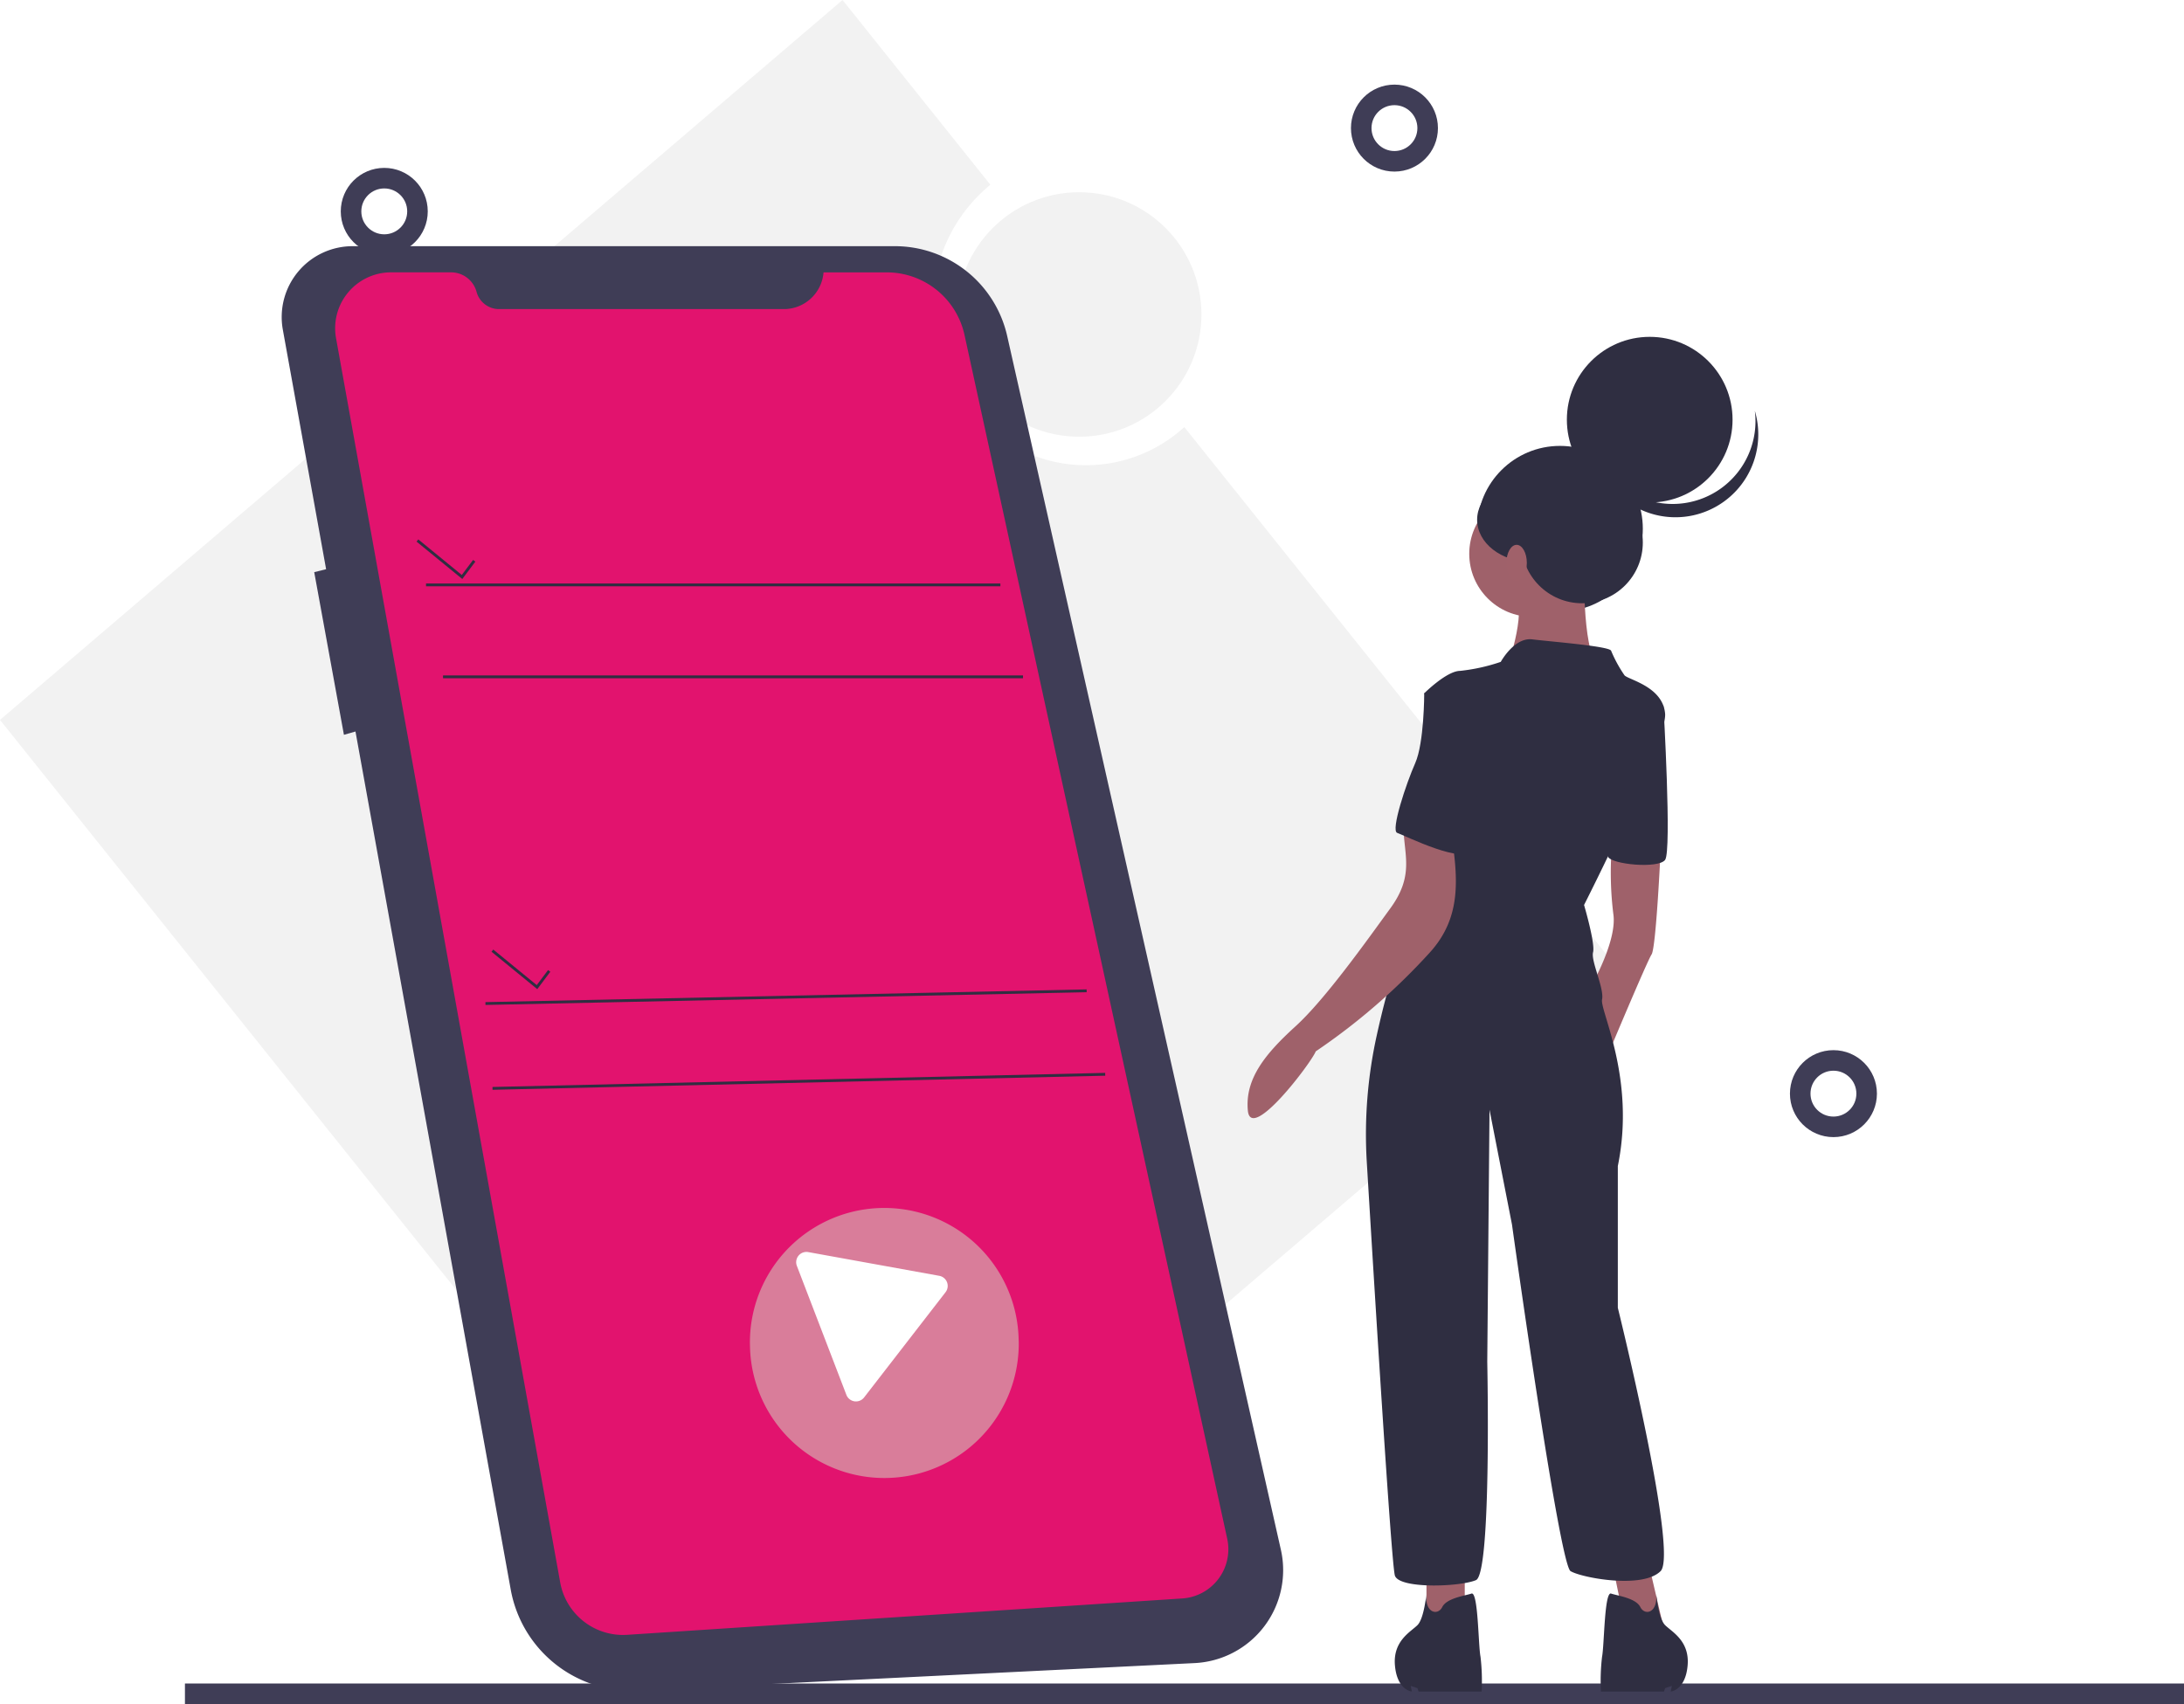 <svg xmlns="http://www.w3.org/2000/svg" xmlns:xlink="http://www.w3.org/1999/xlink" width="212.56" height="165.886" viewBox="0 0 212.56 165.886">
  <defs>
    <filter id="Path_15621" x="65.491" y="110.089" width="41.164" height="41.403" filterUnits="userSpaceOnUse">
      <feOffset dx="2" dy="3" input="SourceAlpha"/>
      <feGaussianBlur stdDeviation="2.5" result="blur"/>
      <feFlood flood-opacity="0.31"/>
      <feComposite operator="in" in2="blur"/>
      <feComposite in="SourceGraphic"/>
    </filter>
  </defs>
  <g id="Group_6937" data-name="Group 6937" transform="translate(-3612 8041)">
    <g id="undraw_Mobile_app_p3ts" transform="translate(3612 -8041)">
      <path id="Path_15616" data-name="Path 15616" d="M248.4,167.716l-42.213-52.75a14.172,14.172,0,0,1-6.827,3.447c-7.947,1.565-15.708-3.862-17.334-12.121a15.31,15.31,0,0,1,5.285-14.914L172.923,73.392l-82,70.082L166.4,237.8Z" transform="translate(-90.923 -73.392)" fill="#f2f2f2"/>
      <line id="Line_139" data-name="Line 139" x2="194.56" transform="translate(18 164.886)" fill="none" stroke="#3f3d56" stroke-miterlimit="10" stroke-width="2"/>
      <circle id="Ellipse_1270" data-name="Ellipse 1270" cx="3.233" cy="3.233" r="3.233" transform="translate(132.483 9.237)" fill="none" stroke="#3f3d56" stroke-miterlimit="10" stroke-width="2"/>
      <circle id="Ellipse_1271" data-name="Ellipse 1271" cx="3.233" cy="3.233" r="3.233" transform="translate(175.208 103.231)" fill="none" stroke="#3f3d56" stroke-miterlimit="10" stroke-width="2"/>
      <circle id="Ellipse_1272" data-name="Ellipse 1272" cx="3.233" cy="3.233" r="3.233" transform="translate(34.166 17.344)" fill="none" stroke="#3f3d56" stroke-miterlimit="10" stroke-width="2"/>
      <circle id="Ellipse_1273" data-name="Ellipse 1273" cx="11.9" cy="11.9" r="11.9" transform="translate(93.131 18.714)" fill="#f2f2f2"/>
      <path id="Path_15617" data-name="Path 15617" d="M223.011,182.771H275.73a11.207,11.207,0,0,1,10.933,8.742L313.3,309.666a9.058,9.058,0,0,1-8.39,11.039l-54.2,2.67a11.966,11.966,0,0,1-12.364-9.822l-15.111-83.536-1.124.321-2.891-15.833,1.157-.289L216.165,190.9a6.9,6.9,0,0,1,6.847-8.128Z" transform="translate(-188.638 -158.806)" fill="#3f3d56"/>
      <path id="Path_15618" data-name="Path 15618" d="M287.333,194.4h6.154a7.745,7.745,0,0,1,7.567,6.094L326.622,317.68a4.8,4.8,0,0,1-4.375,5.812l-54.02,3.54a6.215,6.215,0,0,1-6.523-5.1L239.887,200.806a5.444,5.444,0,0,1,5.357-6.409h5.838a2.569,2.569,0,0,1,2.481,1.9h0a2.268,2.268,0,0,0,2.19,1.678h27.715a3.877,3.877,0,0,0,3.866-3.58Z" transform="translate(-207.182 -167.885)" fill="#e2136e"/>
      <rect id="Rectangle_5842" data-name="Rectangle 5842" width="55.898" height="0.275" transform="translate(41.464 56.801)" fill="#2f2e41"/>
      <rect id="Rectangle_5843" data-name="Rectangle 5843" width="56.449" height="0.275" transform="translate(43.116 65.751)" fill="#2f2e41"/>
      <path id="Path_15619" data-name="Path 15619" d="M189.49,243.517l1.27-1.693-.22-.165-1.1,1.464-4.23-3.461-.174.213Z" transform="translate(-144.496 -187.151)" fill="#2f2e41"/>
      <path id="Path_15620" data-name="Path 15620" d="M222.794,425.75l1.27-1.693-.22-.165-1.1,1.463-4.23-3.461-.174.213Z" transform="translate(-170.504 -329.457)" fill="#2f2e41"/>
      <rect id="Rectangle_5844" data-name="Rectangle 5844" width="58.527" height="0.275" transform="translate(47.243 97.555) rotate(-1.213)" fill="#2f2e41"/>
      <rect id="Rectangle_5845" data-name="Rectangle 5845" width="59.631" height="0.275" transform="matrix(1, -0.023, 0.023, 1, 47.931, 105.815)" fill="#2f2e41"/>
      <g transform="matrix(1, 0, 0, 1, 0, 0)" filter="url(#Path_15621)">
        <path id="Path_15621-2" data-name="Path 15621" d="M414.942,609.716a13.08,13.08,0,0,0,26.159,0c0-.164,0-.326-.01-.489a13.078,13.078,0,1,0-26.152.489Z" transform="translate(-343.95 -481.8)" fill="#d97d9a"/>
      </g>
      <circle id="Ellipse_1274" data-name="Ellipse 1274" cx="8.063" cy="8.063" r="8.063" transform="translate(143.763 43.407)" fill="#2f2e41"/>
      <path id="Path_15623" data-name="Path 15623" d="M719.379,692.94l1.534,6.573h-3.725l-1.534-7.449Z" transform="translate(-558.855 -540.433)" fill="#9f616a"/>
      <path id="Path_15624" data-name="Path 15624" d="M637.379,696.064V702.2l-3.725.438v-6.573Z" transform="translate(-494.821 -543.557)" fill="#9f616a"/>
      <path id="Path_15625" data-name="Path 15625" d="M802.807,450.677s-.438,9.421-.876,10.078-4.382,10.079-4.382,10.079l-1.972-6.135s3.067-5.039,2.629-7.888a32.738,32.738,0,0,1-.162-6.353Z" transform="translate(-641.188 -367.844)" fill="#9f616a"/>
      <circle id="Ellipse_1275" data-name="Ellipse 1275" cx="6.135" cy="6.135" r="6.135" transform="translate(142.996 47.778)" fill="#9f616a"/>
      <path id="Path_15626" data-name="Path 15626" d="M768.026,322.456s-.219,8.764,1.315,10.079-8.764.219-8.764.219,2.191-6.135.438-7.449S768.026,322.456,768.026,322.456Z" transform="translate(-613.857 -267.886)" fill="#9f616a"/>
      <path id="Path_15627" data-name="Path 15627" d="M710.83,359.6s1.315-2.41,3.067-2.191,7.449.657,7.669,1.1a13.082,13.082,0,0,0,1.315,2.41c.438.438,3.725,1.1,3.944,3.725s-7.888,18.623-7.888,18.623,1.1,3.725.876,4.6,1.1,3.506.876,4.6,3.286,7.668,1.534,16.213v13.8s5.916,23.882,4.163,25.635-7.669.657-8.764,0-5.7-33.741-5.7-33.741L709.735,403.2l-.219,24.539s.438,20.6-1.1,21.253-7.449.876-7.888-.438c-.342-1.025-2.016-28.305-2.737-40.263a44.677,44.677,0,0,1,.965-12.308c.912-4.136,2.236-9,3.744-10.968,2.848-3.725,4.6-15.556,4.6-15.556l-3.725-6.792s2.191-2.191,3.506-2.191A18.053,18.053,0,0,0,710.83,359.6Z" transform="translate(-564.767 -295.168)" fill="#2f2e41"/>
      <path id="Path_15628" data-name="Path 15628" d="M809.34,383.456l1.155.786s.816,14.112.159,14.989-5.227.449-5.571-.323S809.34,383.456,809.34,383.456Z" transform="translate(-648.597 -315.521)" fill="#2f2e41"/>
      <path id="Path_15629" data-name="Path 15629" d="M664.886,437.654c.641,4.449,1.2,8.41-2.076,11.993a61.535,61.535,0,0,1-11.072,9.59c-.4,1.065-6.307,8.889-6.607,5.768s1.74-5.568,4.639-8.207,6.955-8.365,9.243-11.507,1.346-5.1,1.267-7.726S663.986,437.685,664.886,437.654Z" transform="translate(-523.682 -356.888)" fill="#9f616a"/>
      <path id="Path_15630" data-name="Path 15630" d="M713.577,781.255s-.219,2.454-.876,3.111-2.41,1.534-2.191,3.944,1.643,2.52,1.643,2.52l-.11-.548.657.219.109.329h6.135a19.751,19.751,0,0,0-.11-3.4c-.219-1.1-.219-6.354-.876-6.135s-2.41.438-2.848,1.315S713.358,783.183,713.577,781.255Z" transform="translate(-574.744 -626.163)" fill="#2f2e41"/>
      <path id="Path_15631" data-name="Path 15631" d="M807.347,781.255s.219,2.454.876,3.111,2.41,1.534,2.191,3.944-1.643,2.52-1.643,2.52l.11-.548-.657.219-.109.329h-6.135a19.746,19.746,0,0,1,.11-3.4c.219-1.1.219-6.354.876-6.135s2.41.438,2.848,1.315S807.566,783.183,807.347,781.255Z" transform="translate(-646.166 -626.163)" fill="#2f2e41"/>
      <path id="Path_15632" data-name="Path 15632" d="M716.706,378.456l-3.067.657s0,4.82-.876,6.792-2.41,6.573-1.753,6.792,6.792,3.286,7.23,1.534S719.773,378.456,716.706,378.456Z" transform="translate(-575.025 -311.617)" fill="#2f2e41"/>
      <circle id="Ellipse_1276" data-name="Ellipse 1276" cx="8.063" cy="8.063" r="8.063" transform="translate(152.497 32.791)" fill="#2f2e41"/>
      <path id="Path_15633" data-name="Path 15633" d="M811.107,263.454a8.063,8.063,0,0,1-12.451-4.234,8.063,8.063,0,1,0,15.728-3.306A8.06,8.06,0,0,1,811.107,263.454Z" transform="translate(-643.593 -215.923)" fill="#2f2e41"/>
      <circle id="Ellipse_1277" data-name="Ellipse 1277" cx="5.913" cy="5.913" r="5.913" transform="translate(148.063 46.901)" fill="#2f2e41"/>
      <ellipse id="Ellipse_1278" data-name="Ellipse 1278" cx="5.241" cy="4.099" rx="5.241" ry="4.099" transform="translate(143.763 46.498)" fill="#2f2e41"/>
      <ellipse id="Ellipse_1279" data-name="Ellipse 1279" cx="0.995" cy="1.76" rx="0.995" ry="1.76" transform="translate(146.611 53.037)" fill="#a0616a"/>
    </g>
    <path id="Polygon_1" data-name="Polygon 1" d="M7.645,1.408a1,1,0,0,1,1.71,0l6.723,11.073A1,1,0,0,1,15.223,14H1.777a1,1,0,0,1-.855-1.519Z" transform="translate(3701.989 -7924.444) rotate(69)" fill="#fff"/>
  </g>
</svg>
